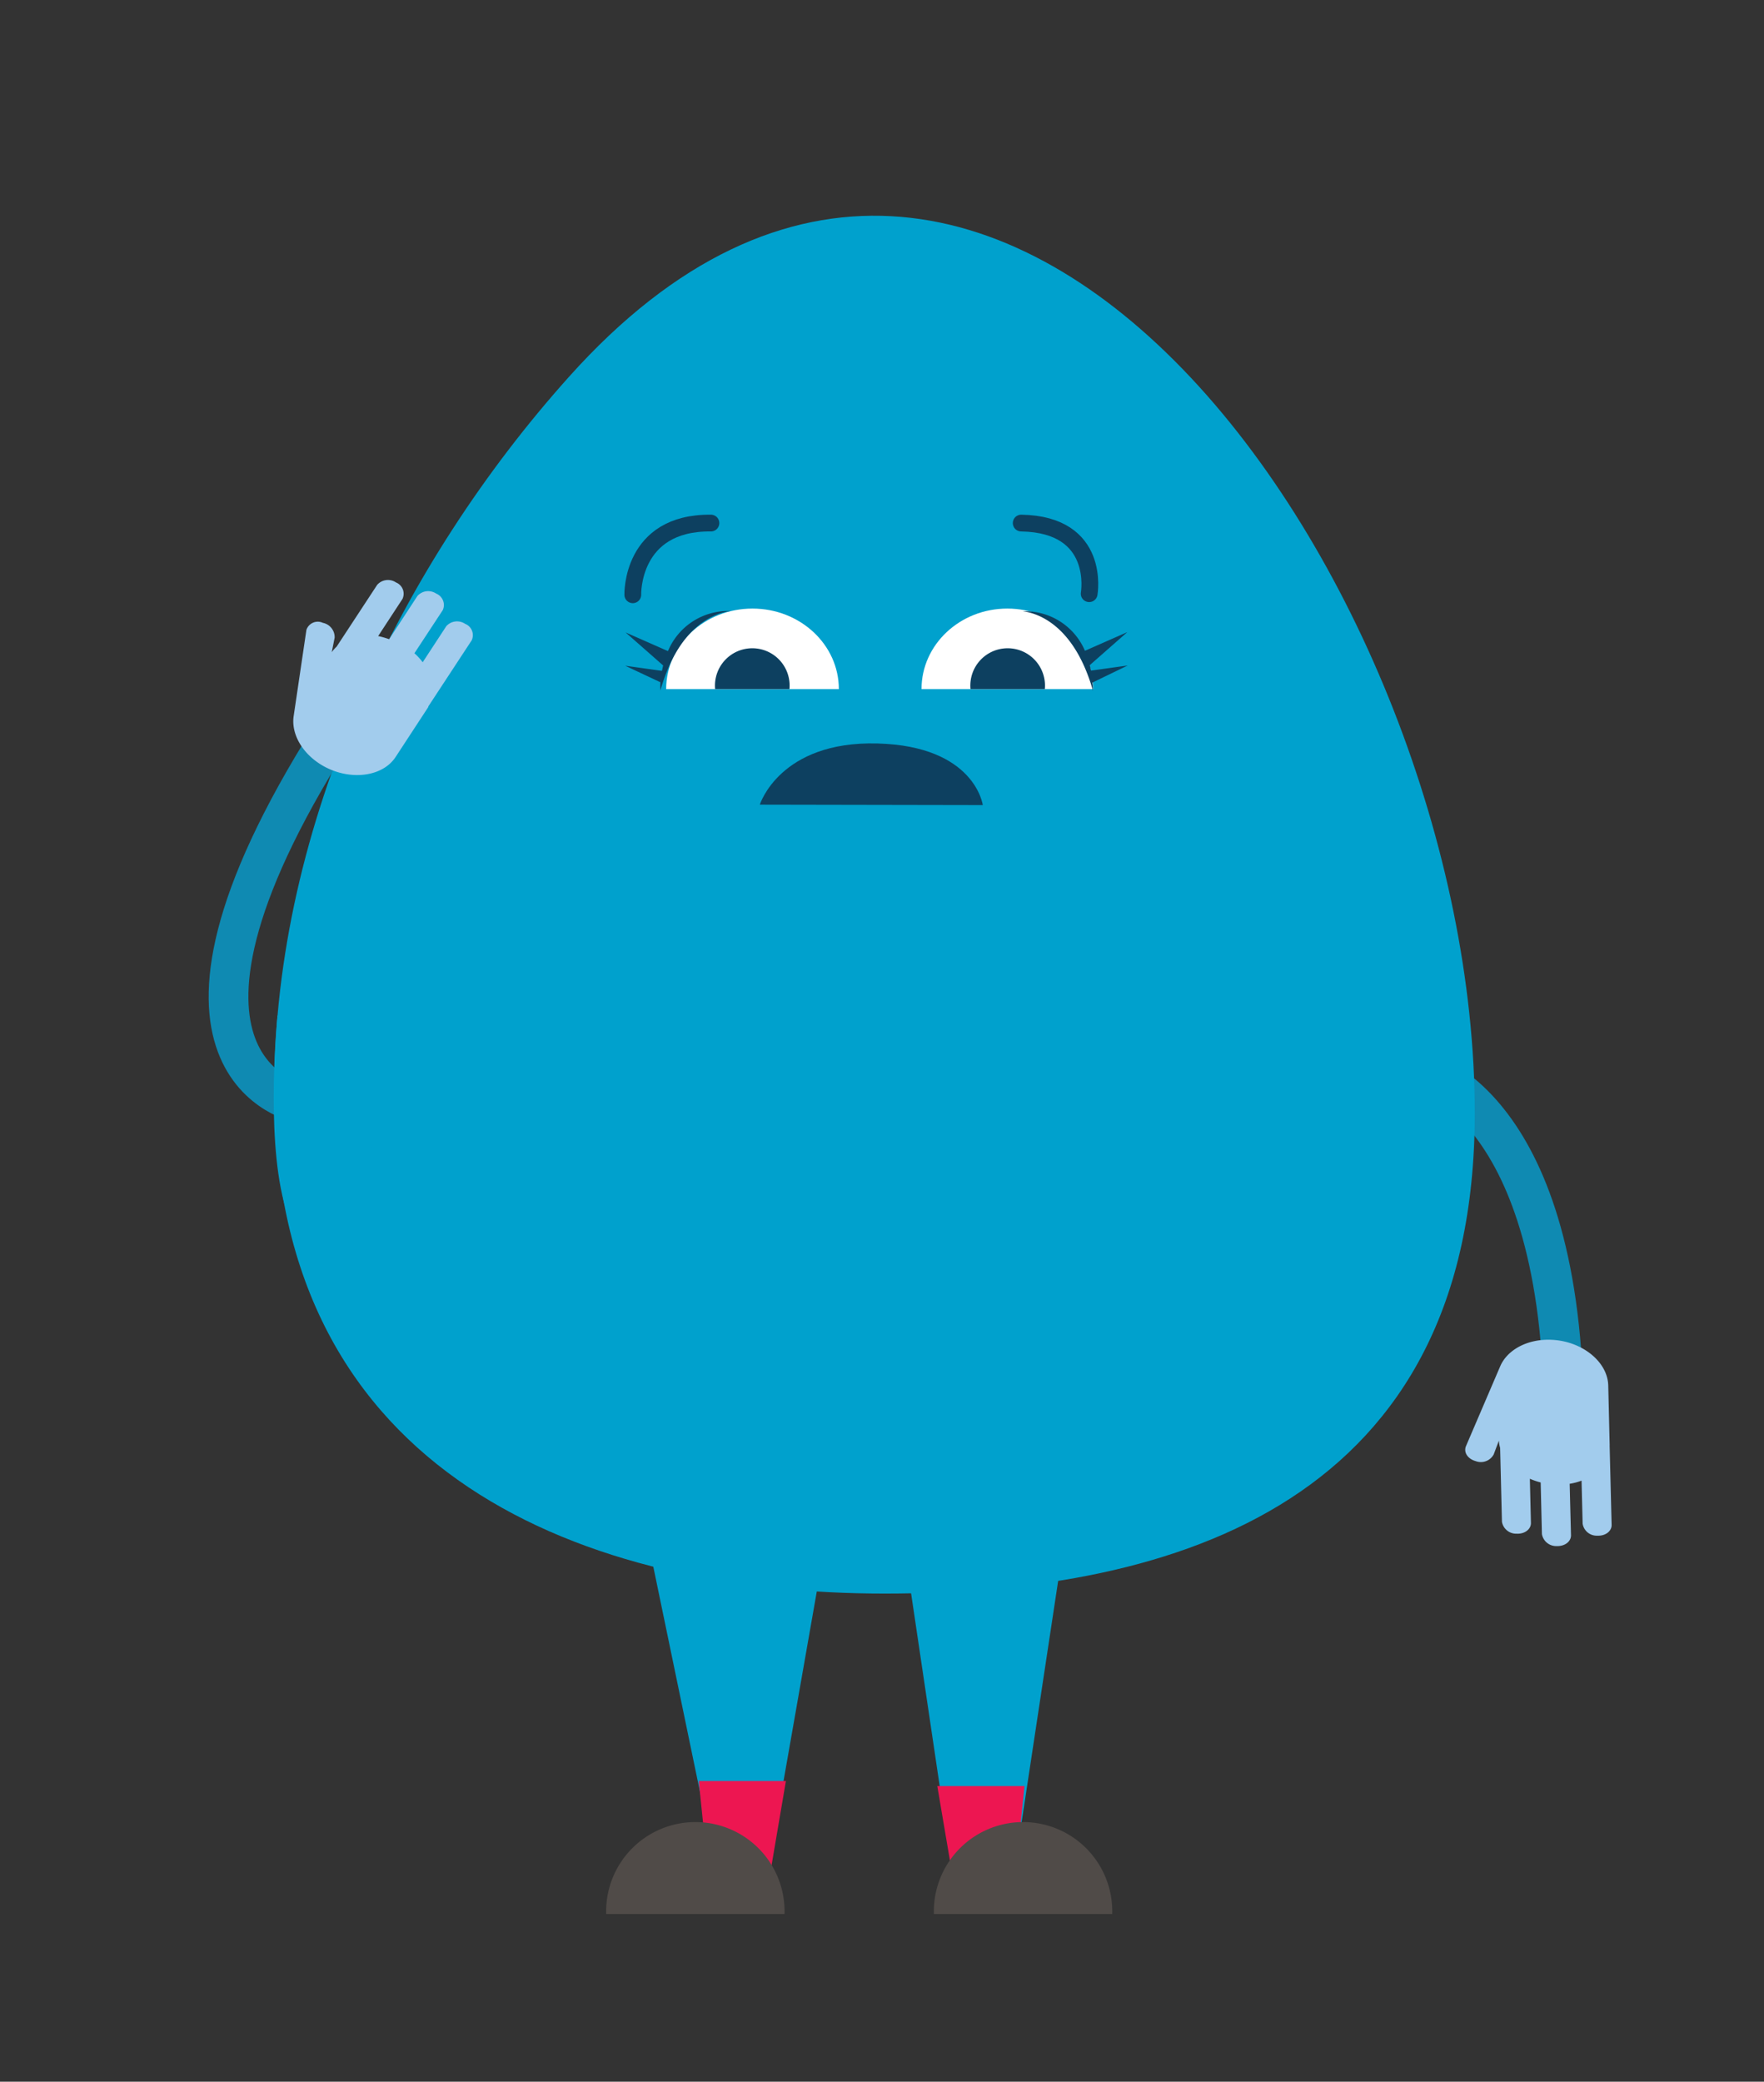 <svg id="Layer_1" data-name="Layer 1" xmlns="http://www.w3.org/2000/svg" viewBox="0 0 213.59 252"><rect x="0" y="0" width="213.59" height="252" fill="#333333" stroke="none"/><defs><style>.cls-1,.cls-6{fill:none;stroke-linecap:round;stroke-miterlimit:10;}.cls-1{stroke:#0f8ab2;stroke-width:4.81px;}.cls-2{fill:#00a1cd;}.cls-3{fill:#ed1651;}.cls-4{fill:#504b48;}.cls-5{fill:#a2cced;}.cls-6{stroke:#0d4060;stroke-width:2.03px;}.cls-7{fill:#0d4060;}.cls-8{fill:#fff;}</style></defs><path class="cls-1" d="M171.74,129.52s17,3.36,17.61,40.67"/><path class="cls-2" d="M33.2,132.08c0-32.46,15.55-64,35.68-86.45,51.9-58,109.69,25.72,109.69,89.13,0,46.81-35.73,58.15-71.49,58.15S33.2,178.88,33.2,132.08Z"/><polyline class="cls-2" points="122.22 230.37 129.2 184.27 109.04 184.27 116.08 231.7 121.45 228.3"/><polyline class="cls-2" points="87.04 227.93 78.26 185.59 100.14 185.59 92.28 230.37 84.77 227.93"/><polygon class="cls-3" points="84.61 215.6 95.16 215.6 92.58 230.75 86.16 230.75 84.61 215.6"/><polygon class="cls-3" points="113.49 216.21 124.05 216.21 122.48 231.35 116.06 231.35 113.49 216.21"/><path class="cls-4" d="M73.4,231.7a10.8,10.8,0,1,1,21.59,0"/><path class="cls-4" d="M113.08,231.7a10.8,10.8,0,1,1,21.59,0"/><path class="cls-5" d="M181.66,165.37c.88-2,3.33-3.32,6.23-3.18,3.69.17,6.77,2.66,6.84,5.53l.17,7.09a.75.75,0,0,1,0,.15s0,0,0,.08l.24,9.58c0,.75-.76,1.33-1.73,1.28a1.72,1.72,0,0,1-1.78-1.45l-.13-5.21a7.24,7.24,0,0,1-1.44.38l.16,6.25c0,.75-.76,1.33-1.73,1.29a1.75,1.75,0,0,1-1.79-1.45l-.15-6.25a8.77,8.77,0,0,1-1.31-.45l.13,5.37c0,.75-.76,1.33-1.72,1.28a1.74,1.74,0,0,1-1.79-1.44l-.22-8.95a3.77,3.77,0,0,1-.15-.88l-.63,1.68a1.77,1.77,0,0,1-2.17.81h0c-.93-.26-1.47-1-1.21-1.76"/><path class="cls-6" d="M76.62,72s-.26-8.78,9.46-8.68"/><path class="cls-6" d="M131.88,71.87s1.49-8.39-8.23-8.55"/><path class="cls-7" d="M92,97.41S94.4,89.69,106.23,90,119,97.46,119,97.46Z"/><path class="cls-8" d="M111.58,83.42c0-5.39,4.65-9.75,10.39-9.75s10.4,4.36,10.4,9.75"/><path class="cls-7" d="M117.51,83.42a4.52,4.52,0,1,1,9,0"/><path class="cls-8" d="M80.66,83.42c0-5.39,4.68-9.75,10.45-9.75s10.46,4.36,10.46,9.75"/><path class="cls-7" d="M86.59,83.42a4.52,4.52,0,1,1,9,0"/><path class="cls-7" d="M90.16,73.68h0Z"/><path class="cls-7" d="M122.88,73.68h0Z"/><path class="cls-7" d="M80.88,78.82l-5.13-2.26,4.55,4c-.06.22-.1.44-.15.65l-4.45-.62,4.26,2a9.52,9.52,0,0,0,0,1c2.38-8.36,7.14-9.47,8.51-9.62A7.88,7.88,0,0,0,80.88,78.82Z"/><path class="cls-7" d="M88.42,74l.38,0Z"/><path class="cls-7" d="M136.55,80.56l-4.45.62q-.06-.32-.15-.66l4.55-4-5.13,2.26A7.88,7.88,0,0,0,123.83,74c1.37.15,6.13,1.26,8.51,9.62a9.52,9.52,0,0,0-.05-1Z"/><path class="cls-7" d="M118.83,74a3.25,3.25,0,0,0-.38,0C118.59,73.93,118.7,74,118.83,74Z"/><path class="cls-1" d="M36.35,133.55s-21.84-4,3.77-44.49"/><path class="cls-5" d="M35.55,86.74c-.29,2.15,1.08,4.57,3.62,6,3.22,1.8,7.15,1.31,8.73-1.1l3.88-5.93.08-.13,0-.06,5.25-8a1.47,1.47,0,0,0-.79-2,1.75,1.75,0,0,0-2.28.28l-2.86,4.37a7,7,0,0,0-1-1.09l3.43-5.22a1.49,1.49,0,0,0-.79-2,1.74,1.74,0,0,0-2.28.29l-3.42,5.23A9.83,9.83,0,0,0,45.79,77l2.94-4.49a1.47,1.47,0,0,0-.78-2,1.74,1.74,0,0,0-2.28.29l-4.91,7.48a4.17,4.17,0,0,0-.59.67l.35-1.76A1.77,1.77,0,0,0,39.1,75.4h0a1.45,1.45,0,0,0-2,.86"/><path class="cls-2" d="M33.6,122.94s-1.43,14.08.77,22.56,10.46-5.29,10.46-5.29L46.42,126Z"/></svg>
